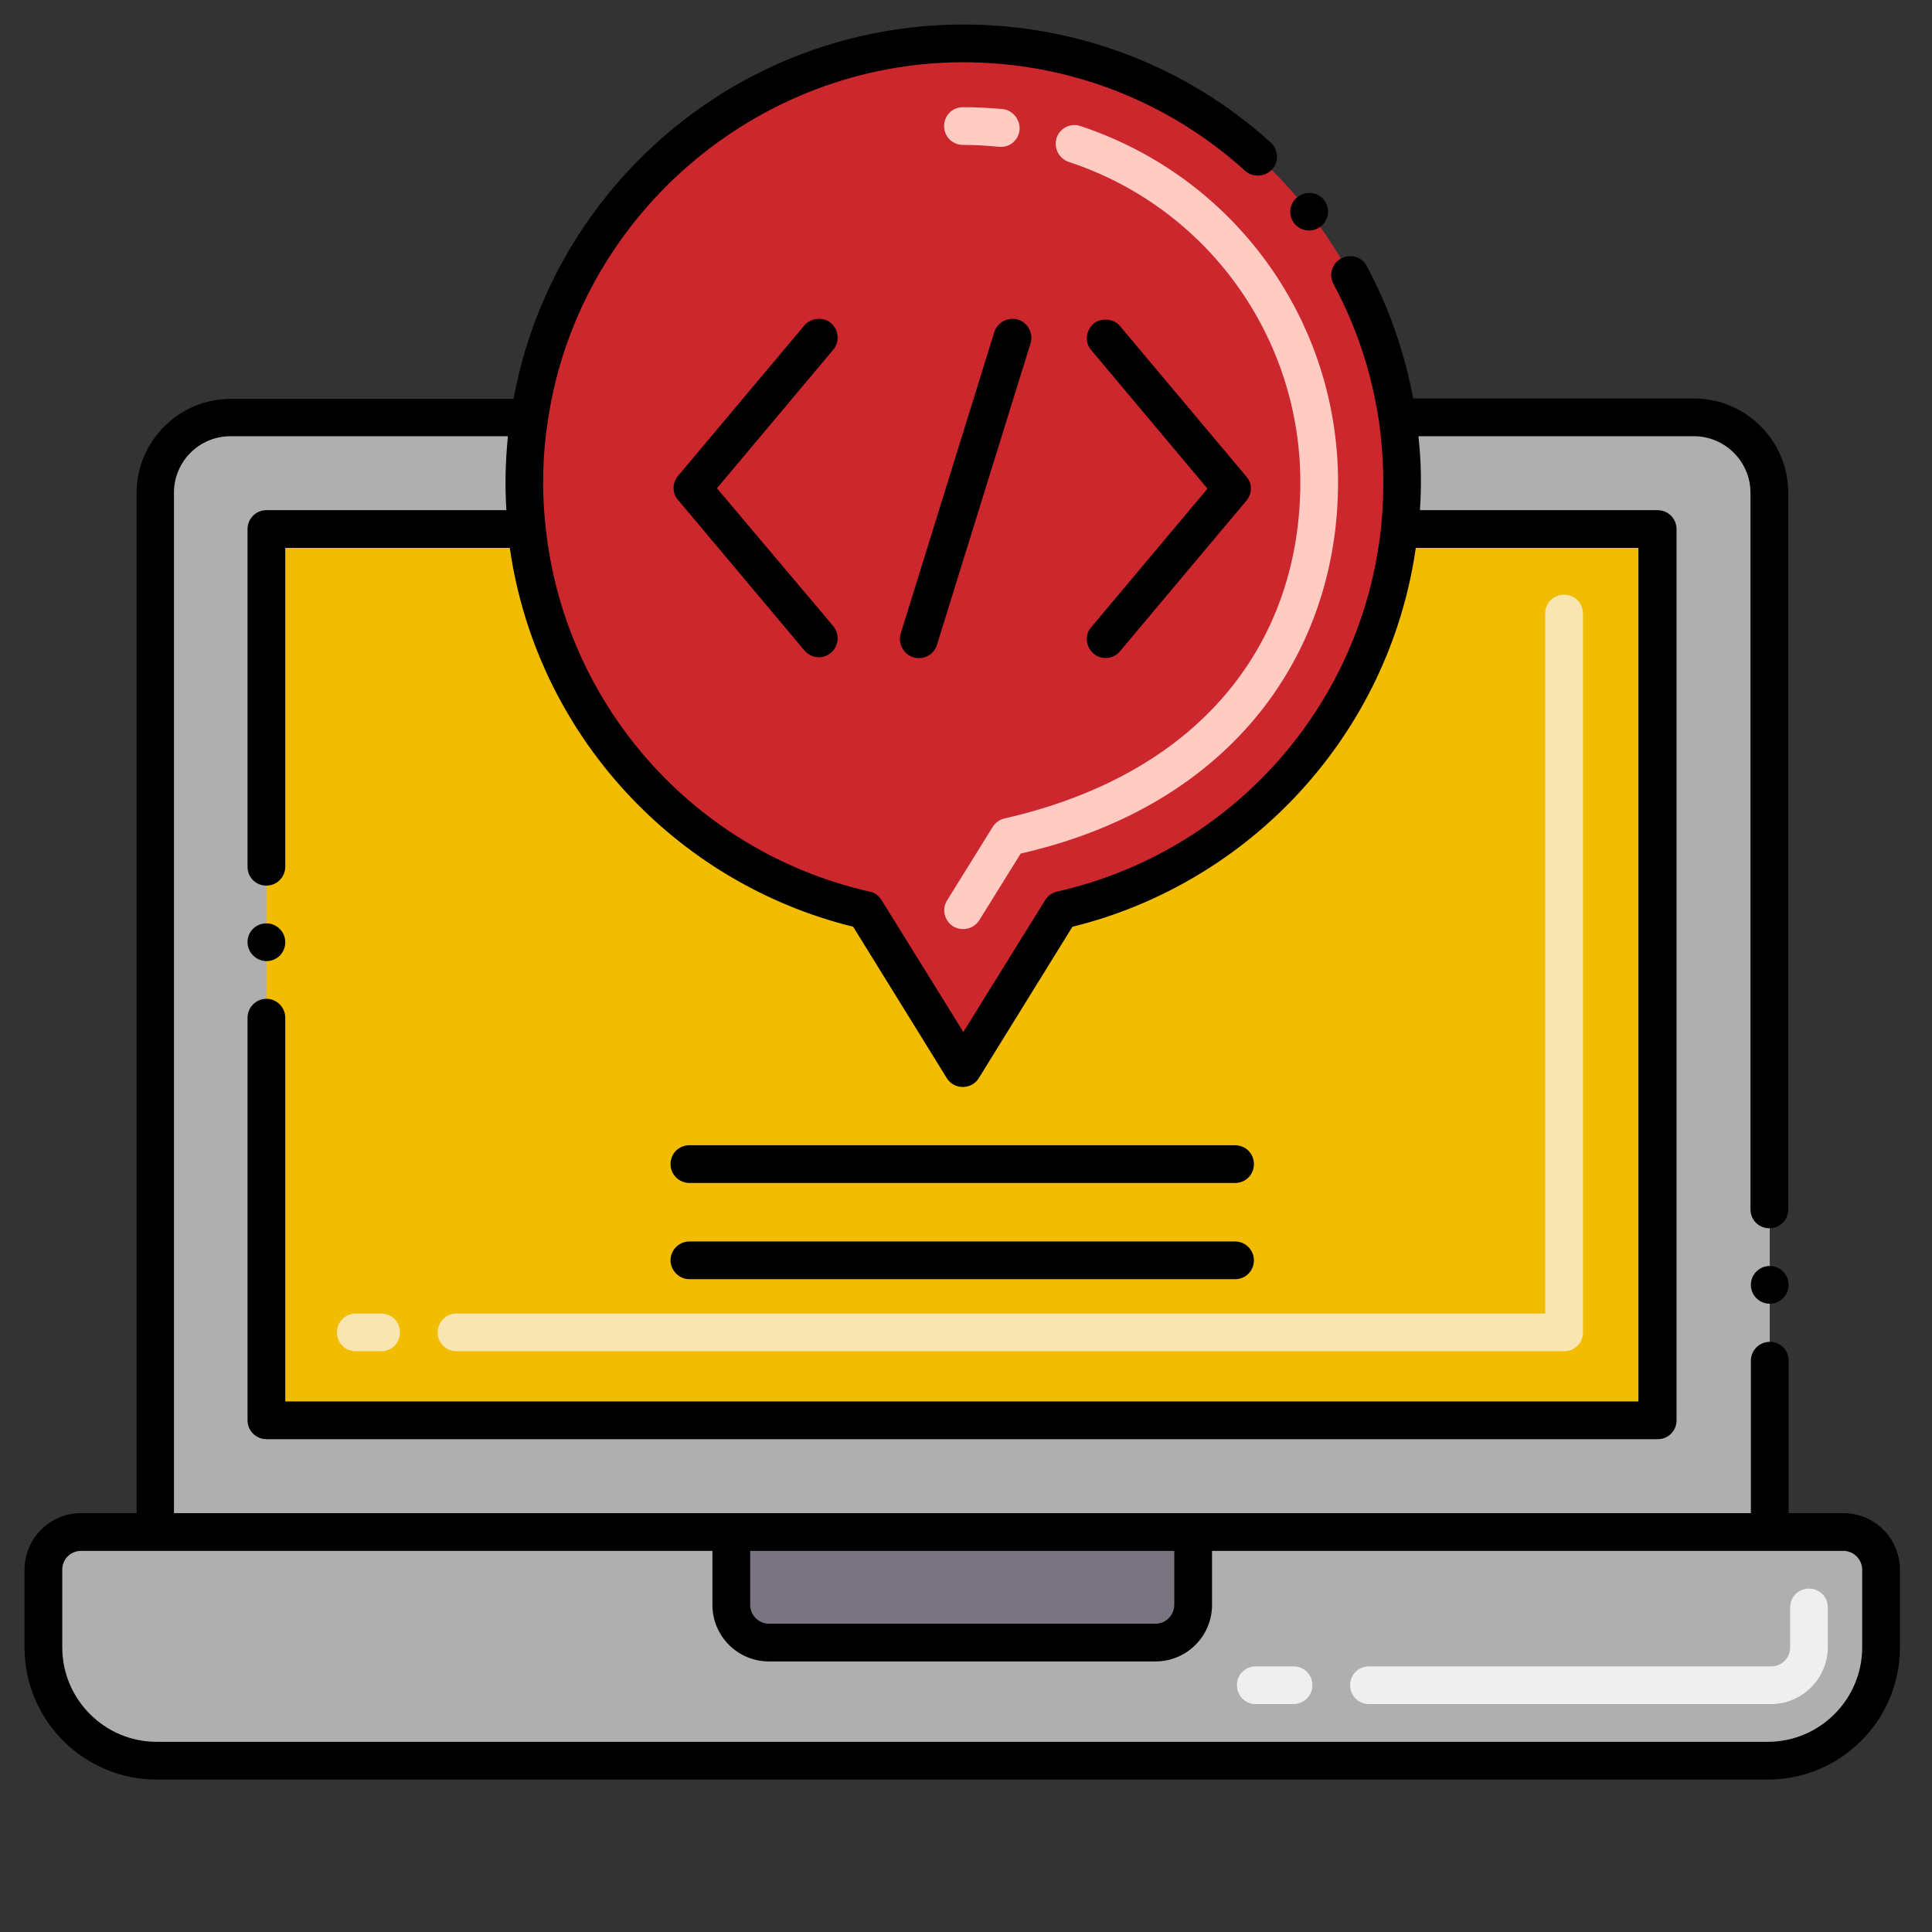 <?xml version="1.0" encoding="utf-8"?>
<!-- Generator: Adobe Illustrator 23.0.6, SVG Export Plug-In . SVG Version: 6.00 Build 0)  -->
<svg version="1.1" id="Layer_1" xmlns="http://www.w3.org/2000/svg" xmlns:xlink="http://www.w3.org/1999/xlink" x="0px" y="0px"
	 viewBox="0 0 512 512" style="enable-background:new 0 0 512 512;" xml:space="preserve">
<rect x="0" y="0" width="512" height="512" fill="#333333" stroke="none"/>
<style type="text/css">
	.st0{fill:#AFAFAF;}
	.st1{fill:#7A7380;}
	.st2{fill:#EFEFEF;}
	.st3{fill:#F2BC00;}
	.st4{fill:#F9E5AF;}
	.st5{fill:#CC272D;}
	.st6{fill:#FFCBC2;}
</style>
<g>
	<g>
		<g>
			<path class="st0" d="M488.5,406H469V130.6c0-11-8.9-20-20-20h-78.6c1.5,9.8,1.6,20,0.6,29.6c-5.3,49.7-41.9,90.1-89.8,101
				L255.2,283l-25.9-41.8c-47.9-10.9-84.5-51.2-89.8-101c-1-9.6-0.9-19.8,0.6-29.6H61c-11.1,0-20,9-20,20V406H21.5
				c-5.5,0-10,4.5-10,10v20.6c0,16.6,13.4,30,30,30h427c16.6,0,30-13.4,30-30V416C498.5,410.5,494,406,488.5,406z"/>
		</g>
	</g>
	<g>
		<path class="st1" d="M193.8,406v19.3c0,5.5,4.5,10,10,10h102.4c5.5,0,10-4.5,10-10V406L193.8,406z"/>
	</g>
	<g>
		<path class="st2" d="M469.3,451.6H362.8c-2.8,0-5-2.2-5-5s2.2-5,5-5h106.6c2.8,0,5-2.2,5-5V426c0-2.8,2.2-5,5-5s5,2.2,5,5v10.6
			C484.3,444.9,477.6,451.6,469.3,451.6L469.3,451.6z M342.8,451.6h-10c-2.8,0-5-2.2-5-5s2.2-5,5-5h10c2.8,0,5,2.2,5,5
			S345.5,451.6,342.8,451.6z"/>
	</g>
	<g>
		<path class="st3" d="M439.4,140.2v236.2H70.6V140.2h68.9c5.3,49.7,41.9,90.1,89.8,101l25.9,41.8l25.9-41.8
			c47.9-10.9,84.5-51.2,89.8-101H439.4z"/>
	</g>
	<g>
		<path class="st4" d="M414.5,358.1H121c-2.8,0-5-2.2-5-5s2.2-5,5-5h288.5V162.6c0-2.8,2.2-5,5-5s5,2.2,5,5v190.5
			C419.5,355.9,417.3,358.1,414.5,358.1z M101,358.1h-6.7c-2.8,0-5-2.2-5-5s2.2-5,5-5h6.7c2.8,0,5,2.2,5,5S103.8,358.1,101,358.1z"
			/>
	</g>
	<g>
		<path class="st5" d="M370.3,110.6c-8.3-56.1-56.7-99.2-115.1-99.2s-106.8,43.1-115.1,99.2c-1.5,9.8-1.6,20-0.6,29.6
			c5.3,49.7,41.9,90.1,89.8,101l25.9,41.8l25.9-41.8c47.9-10.9,84.5-51.2,89.8-101C372,130.6,371.8,120.4,370.3,110.6z"/>
	</g>
	<g>
		<path class="st6" d="M252.6,245.5c-2.3-1.5-3.1-4.5-1.6-6.9l12.1-19.5c0.7-1.1,1.8-1.9,3.1-2.2c53.9-12.3,78.4-48.3,78.4-89.1
			c0-38.6-24.7-72.8-61.4-84.9c-2.6-0.9-4-3.7-3.2-6.3s3.7-4.1,6.3-3.2c40.8,13.5,68.3,51.4,68.3,94.4c0,44.7-27.5,85.5-84.1,98.4
			l-11,17.7C258,246.2,255,246.9,252.6,245.5L252.6,245.5z M264.7,38.9c-3.1-0.3-6.3-0.5-9.5-0.5c-2.8,0-5-2.2-5-5s2.2-5,5-5
			c3.5,0,7,0.2,10.5,0.5c2.7,0.3,4.7,2.8,4.5,5.5C269.9,37.3,267.4,39.2,264.7,38.9L264.7,38.9z"/>
	</g>
	<g>
		<path d="M220.2,85.6c-2-1.7-5.3-1.4-7,0.6l-33.5,39.9c-1.6,1.9-1.6,4.6,0,6.4l33.5,39.9c1.8,2.1,4.9,2.4,7,0.6
			c2.1-1.8,2.4-4.9,0.6-7.1c0,0,0,0,0,0L190,129.4l30.8-36.7C222.5,90.7,222.4,87.5,220.2,85.6z"/>
		<path d="M289.8,173.2c2.1,1.8,5.3,1.5,7-0.6l33.5-39.9c1.6-1.9,1.6-4.6,0-6.4l-33.5-39.9c-1.7-2-5-2.3-7-0.6
			c-2.2,1.9-2.3,5.1-0.6,7h0l30.8,36.7l-30.8,36.7C287.4,168.2,287.7,171.4,289.8,173.2z"/>
		<path d="M269.8,84.7c-2.6-0.8-5.5,0.7-6.3,3.3l-24.8,79.9c-0.8,2.6,0.7,5.4,3.3,6.3c2.8,0.8,5.5-0.7,6.3-3.3l24.8-79.9
			C273.9,88.3,272.4,85.5,269.8,84.7L269.8,84.7z"/>
		<path d="M182.7,339h144.6c2.8,0,5-2.2,5-5c0-2.7-2.2-5-5-5H182.7c-2.8,0-5,2.3-5,5C177.7,336.7,180,339,182.7,339z"/>
		<path d="M182.7,313.5h144.6c2.8,0,5-2.2,5-5s-2.2-5-5-5H182.7c-2.8,0-5,2.2-5,5S180,313.5,182.7,313.5z"/>
		<circle cx="469" cy="340.5" r="5"/>
		<path d="M488.5,401H474v-40.4c0-2.8-2.2-5-5-5c-2.7,0-5,2.2-5,5v0V401c-21.8,0-396.5,0-417.9,0V130.6c0-8.3,6.7-15,15-15h73.5
			c-0.7,7.2-0.8,13.3-0.4,19.6H70.6c-2.8,0-5,2.3-5,5v89.5c0,2.8,2.2,5,5,5s5-2.3,5-5v-84.5h59.5c7.1,49.5,43.9,88.8,91,100.4
			l24.8,40.1c1.9,3.1,6.5,3.2,8.5,0l24.8-40.1c47.1-11.6,83.9-50.9,91-100.4h59v226.2H75.6V269.7c0-2.7-2.2-5-5-5s-5,2.3-5,5v106.7
			c0,2.8,2.3,5,5,5h368.7c2.8,0,5-2.2,5-5V140.2c0-2.6-2.1-5-5-5h-63c0.4-6.2,0.4-12.3-0.4-19.6h73c8.3,0,15,6.8,15,15v189.9
			c0,2.8,2.2,5,5,5s5-2.2,5-5V130.6c0-13.8-11.2-25-25-25h-74.4c-2.3-12.3-6.4-24.1-12.3-35.1c-1.2-2.3-4.1-3.4-6.8-2
			c-2.5,1.4-3.3,4.4-2,6.8c6.1,11.3,10.1,23.5,12,36.1c1.3,9.1,1.6,18.6,0.6,28.3c-5,47.3-39.5,86.1-85.9,96.6
			c-1.3,0.3-2.4,1.1-3.1,2.2l-21.7,35l-21.7-35c-0.7-1.1-1.8-2-3.1-2.2c-46.4-10.5-80.9-49.4-85.9-96.6c-1.1-9.8-0.8-19.5,0.6-28.3
			c8-54.1,55.3-94.9,110.1-94.9c27.7,0,54.2,10.2,74.7,28.8c2,1.8,5.3,1.6,7.1-0.4c1.9-2,1.7-5.2-0.3-7.1c0,0,0,0,0,0
			c-22.3-20.2-51.2-31.3-81.4-31.3c-59.4,0-108.9,42.7-119.3,99.2l-74.9,0c-13.8,0-25,11.2-25,25V401H21.5c-8.3,0-15,6.7-15,15v20.6
			v0c0,19.3,15.7,35,35,35h427c19.3,0,35-15.7,35-35v0V416C503.5,407.7,496.8,401,488.5,401L488.5,401z M311.2,411v14.3
			c0,2.7-2.2,5-5,5H203.8c-2.8,0-5-2.3-5-5V411H311.2z M468.5,461.6c-21.6,0-405.4,0-427,0c-13.8,0-25-11.3-25-25V416
			c0-2.8,2.2-5,5-5h167.3v14.3c0,8.3,6.7,15,15,15h102.4c8.3,0,15-6.7,15-15V411h167.3c2.8,0,5,2.3,5,5v20.6
			C493.5,450.3,482.3,461.6,468.5,461.6z"/>
		<path d="M70.6,254.7c2.8,0,5-2.2,5-5c0-2.7-2.2-5-5-5s-5,2.2-5,5C65.6,252.4,67.9,254.7,70.6,254.7z"/>
		<path d="M343,59.2c1.8,2.2,4.9,2.5,7,0.8c2.2-1.7,2.6-4.8,0.9-7c-1.6-2.1-4.9-2.5-7-0.8C341.6,53.9,341.3,57,343,59.2L343,59.2z"
			/>
	</g>
</g>
</svg>
